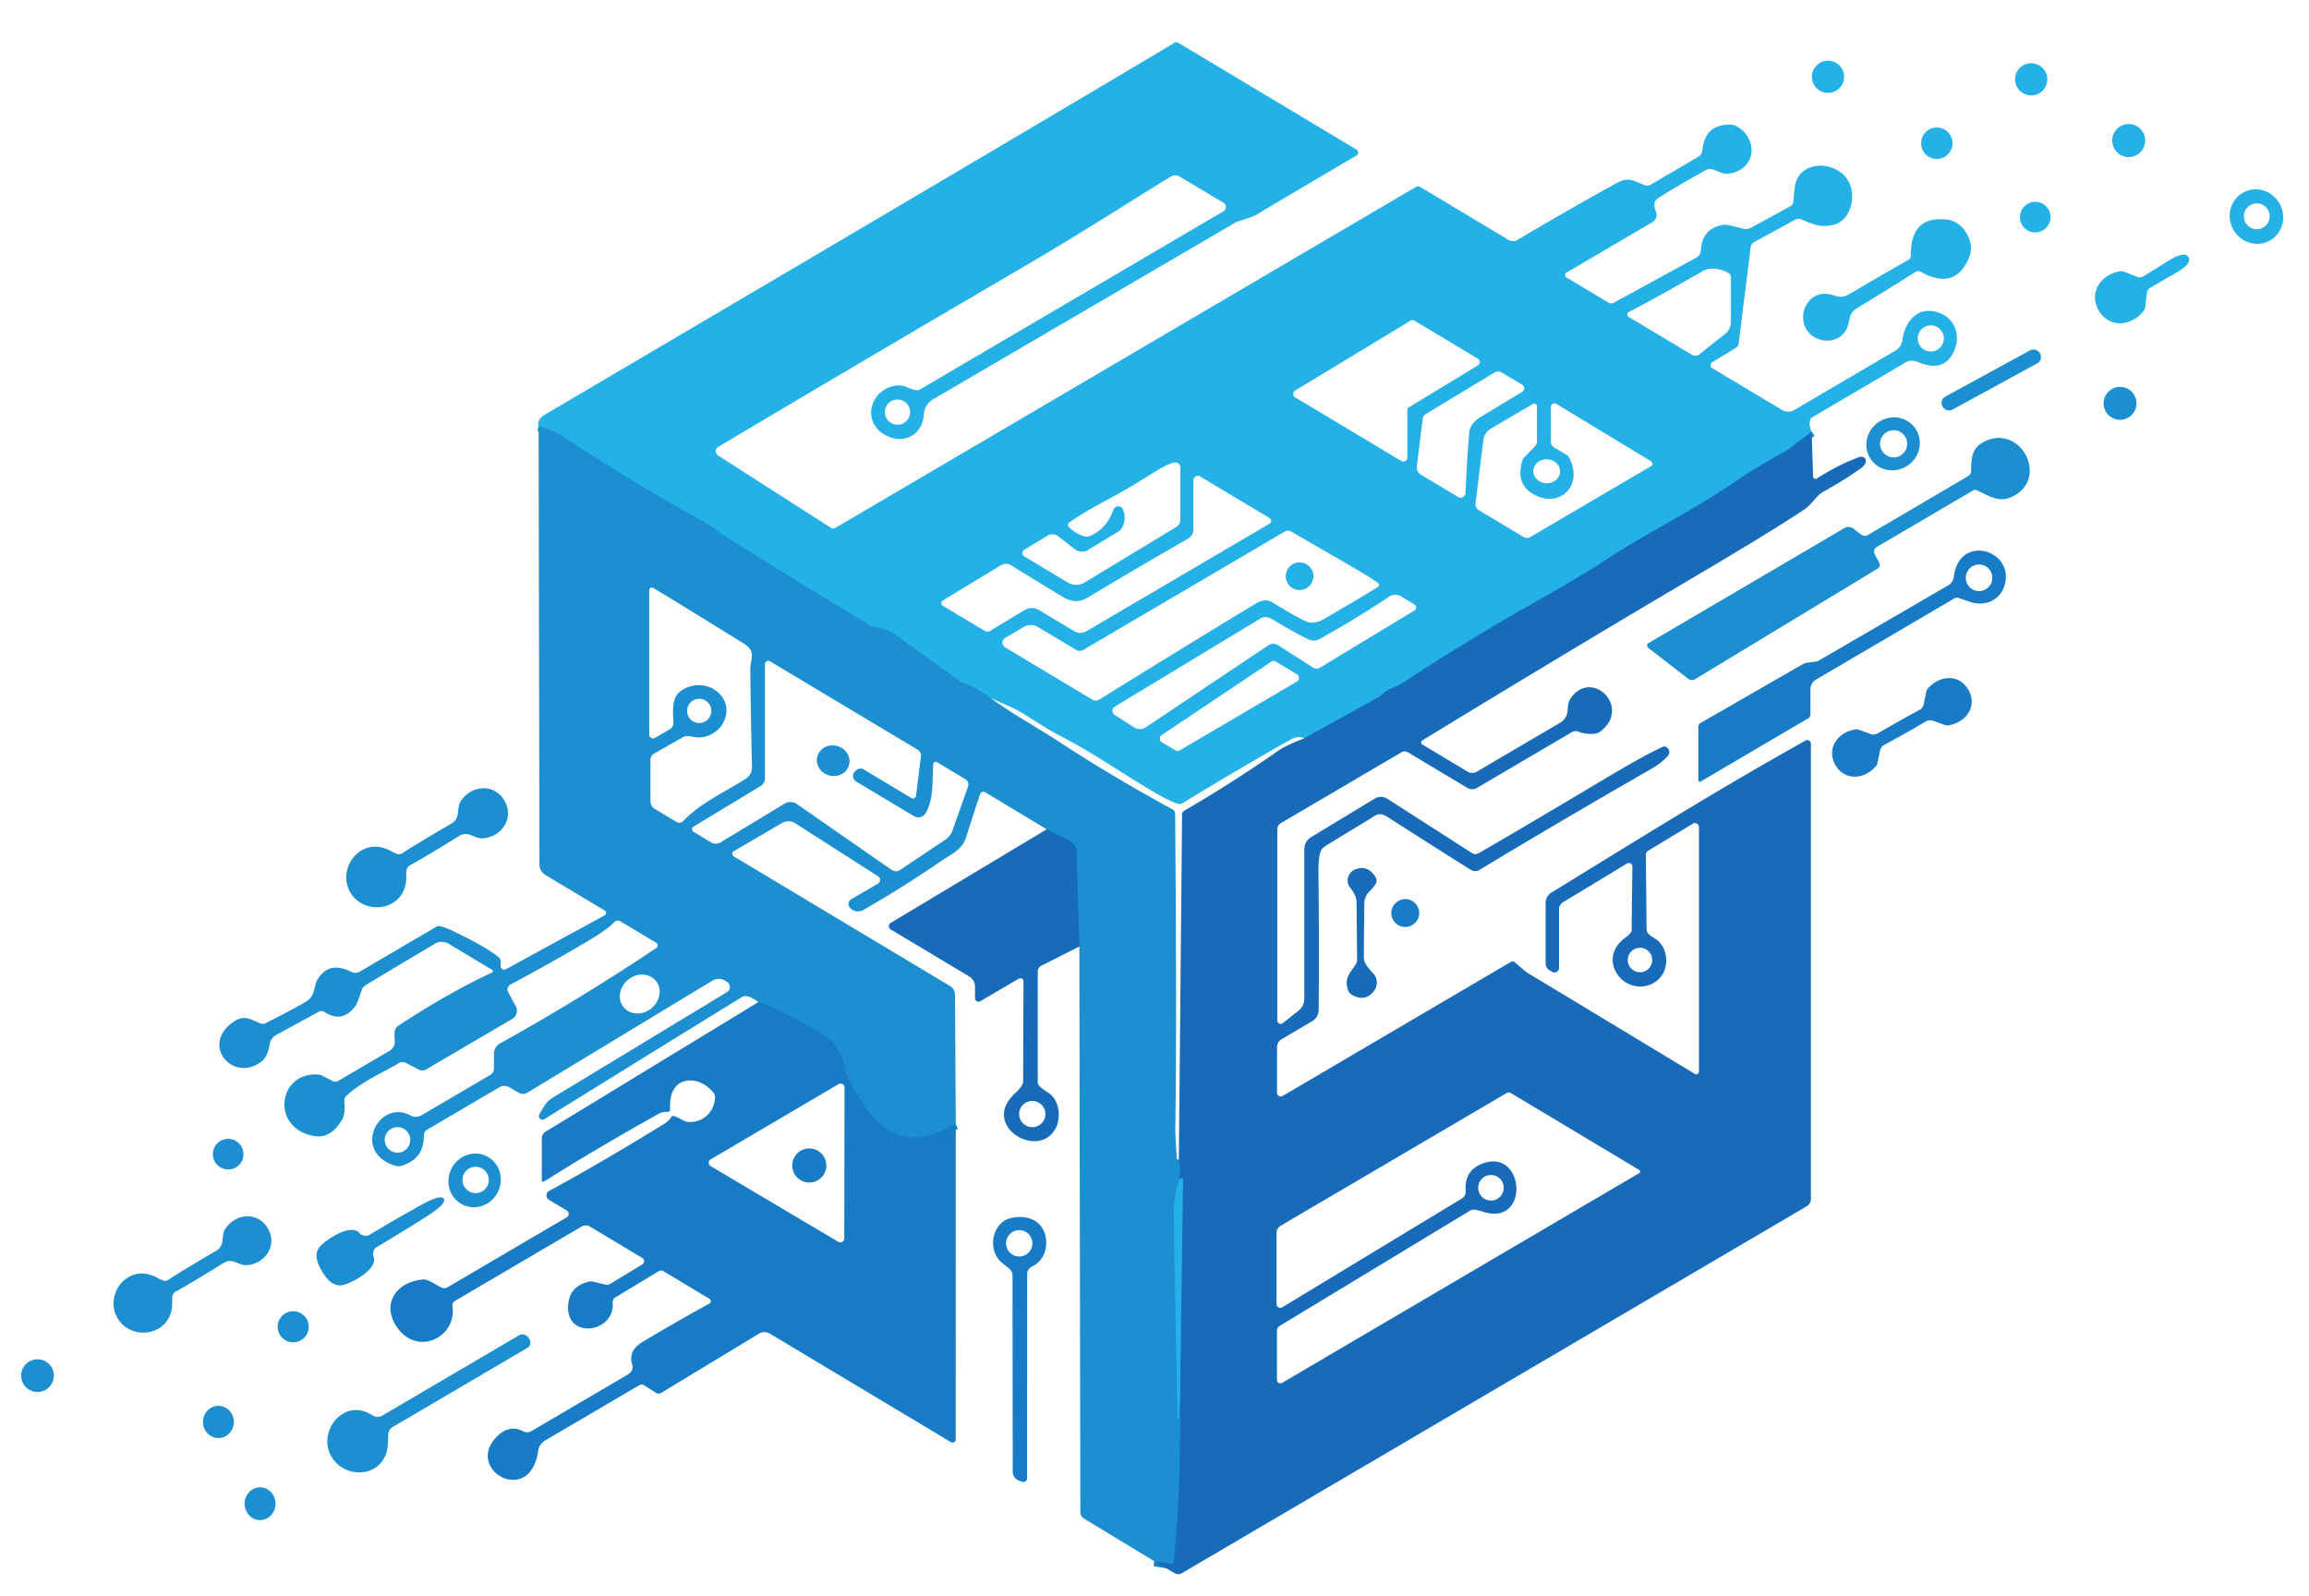 <?xml version="1.0" encoding="UTF-8" standalone="no"?>
<!DOCTYPE svg PUBLIC "-//W3C//DTD SVG 1.1//EN" "http://www.w3.org/Graphics/SVG/1.1/DTD/svg11.dtd">
<svg xmlns="http://www.w3.org/2000/svg" version="1.1" viewBox="0.00 0.00 463.00 320.00">
<g stroke-width="2.00" fill="none" stroke-linecap="butt">
<path stroke="#1e8ed0" vector-effect="non-scaling-stroke" d="
  M 363.27 86.57
  L 358.47 90.22
  A 1.19 0.68 -60.1 0 1 358.35 90.29
  Q 352.01 93.79 347.49 96.88
  C 339.05 102.64 330.62 106.65 322.49 111.96
  Q 316.60 115.81 308.16 120.54
  Q 295.78 127.47 281.48 136.80
  C 279.96 137.80 278.15 138.13 276.98 139.40
  A 1.64 1.32 -77.6 0 1 276.58 139.72
  L 261.54 148.05"
/>
<path stroke="#20a0dc" vector-effect="non-scaling-stroke" d="
  M 198.68 140.01
  Q 196.10 138.06 192.72 136.74
  A 0.90 0.85 73.5 0 1 192.55 136.64
  L 179.30 127.12
  A 7.17 7.15 -21.9 0 0 176.45 125.91
  L 175.75 125.78
  A 2.93 2.89 62.1 0 1 174.48 125.38
  Q 160.78 117.21 148.20 109.30
  Q 144.91 107.23 143.96 106.54
  A 39.28 36.24 37.2 0 0 139.27 103.57
  Q 127.50 97.13 113.03 87.63
  C 111.40 86.55 109.81 86.01 108.00 85.46"
/>
<path stroke="#1e8ed0" vector-effect="non-scaling-stroke" d="
  M 236.60 280.95
  L 237.21 236.48
  A 0.27 0.26 -24.9 0 0 236.74 236.31
  L 236.45 236.67"
/>
<path stroke="#1a7dc5" vector-effect="non-scaling-stroke" d="
  M 236.38 232.43
  Q 236.86 234.44 236.45 236.67"
/>
<path stroke="#20a0dc" vector-effect="non-scaling-stroke" d="
  M 236.45 236.67
  Q 235.36 240.01 235.38 243.00
  Q 235.45 250.24 236.11 284.38
  A 0.14 0.14 0.0 0 0 236.26 284.51
  L 236.27 284.51
  A 0.16 0.13 -87.7 0 0 236.40 284.36
  L 236.60 280.95"
/>
<path stroke="#1a7dc5" vector-effect="non-scaling-stroke" d="
  M 236.60 280.95
  Q 236.89 297.03 235.41 312.97
  A 0.68 0.68 0.0 0 1 234.62 313.57
  L 231.47 313.06"
/>
<path stroke="#1a7dc5" vector-effect="non-scaling-stroke" d="
  M 216.43 189.79
  L 215.87 170.90
  A 2.82 2.81 12.3 0 0 214.30 168.46
  L 209.88 166.29"
/>
<path stroke="#1a85cb" vector-effect="non-scaling-stroke" d="
  M 191.65 225.45
  C 185.91 228.23 181.23 229.84 176.15 225.03
  Q 172.73 221.79 169.79 215.45
  A 3.12 3.05 -62.8 0 1 169.53 214.61
  Q 168.78 209.95 165.46 207.78
  Q 159.24 203.73 152.07 200.94"
/>
</g>
<path fill="#23b1e7" d="
  M 363.27 86.57
  L 358.47 90.22
  A 1.19 0.68 -60.1 0 1 358.35 90.29
  Q 352.01 93.79 347.49 96.88
  C 339.05 102.64 330.62 106.65 322.49 111.96
  Q 316.60 115.81 308.16 120.54
  Q 295.78 127.47 281.48 136.80
  C 279.96 137.80 278.15 138.13 276.98 139.40
  A 1.64 1.32 -77.6 0 1 276.58 139.72
  L 261.54 148.05
  Q 260.26 147.47 258.78 148.30
  Q 246.91 155.02 237.23 161.00
  A 1.37 1.35 37.6 0 1 236.10 161.14
  Q 234.34 160.59 231.00 158.60
  C 223.75 154.28 219.26 150.98 212.17 147.33
  Q 210.34 146.38 205.16 143.07
  Q 203.74 142.16 198.68 140.01
  Q 196.10 138.06 192.72 136.74
  A 0.90 0.85 73.5 0 1 192.55 136.64
  L 179.30 127.12
  A 7.17 7.15 -21.9 0 0 176.45 125.91
  L 175.75 125.78
  A 2.93 2.89 62.1 0 1 174.48 125.38
  Q 160.78 117.21 148.20 109.30
  Q 144.91 107.23 143.96 106.54
  A 39.28 36.24 37.2 0 0 139.27 103.57
  Q 127.50 97.13 113.03 87.63
  C 111.40 86.55 109.81 86.01 108.00 85.46
  Q 107.60 84.12 109.36 83.08
  Q 200.27 29.59 235.52 8.58
  A 0.75 0.73 44.3 0 1 236.27 8.58
  L 271.98 29.98
  A 0.71 0.71 0.0 0 1 271.97 31.20
  Q 252.90 42.43 252.02 43.01
  Q 251.33 43.46 248.19 44.42
  A 2.90 2.75 20.0 0 0 247.73 44.62
  L 187.08 80.08
  A 3.67 3.64 -13.3 0 0 185.27 82.99
  C 184.97 87.58 180.74 89.34 177.08 86.97
  C 172.68 84.13 174.77 77.81 179.88 77.29
  C 181.41 77.13 182.34 78.06 183.77 78.24
  A 1.16 1.10 -55.4 0 0 184.49 78.09
  L 245.32 42.37
  A 0.99 0.99 0.0 0 0 245.33 40.66
  L 236.63 35.45
  A 1.89 1.88 44.6 0 0 234.66 35.46
  C 225.64 41.04 215.91 47.26 206.25 52.91
  Q 168.86 74.80 144.02 89.61
  A 1.01 1.01 0.0 0 0 143.99 91.33
  L 166.61 105.83
  A 0.86 0.85 -43.3 0 0 167.51 105.85
  L 283.90 37.50
  A 0.87 0.87 0.0 0 1 284.80 37.50
  L 302.46 48.08
  A 1.81 1.78 44.9 0 0 304.31 48.09
  Q 312.96 42.94 323.18 37.25
  C 326.39 35.45 326.53 35.82 329.76 37.11
  A 1.48 1.46 40.0 0 0 331.04 37.01
  L 340.55 31.43
  A 1.63 1.62 -12.5 0 0 341.34 30.19
  Q 341.88 24.78 347.16 25.02
  A 2.55 2.46 -27.6 0 1 348.29 25.35
  C 352.78 27.95 352.06 34.20 346.51 34.84
  C 345.26 34.99 344.27 34.09 343.05 33.90
  A 1.44 1.44 0.0 0 0 342.11 34.07
  Q 335.20 37.93 332.33 39.85
  Q 331.28 40.54 332.06 42.49
  A 1.67 1.66 64.0 0 1 331.36 44.54
  L 314.10 54.67
  A 0.56 0.56 0.0 0 0 314.10 55.63
  L 322.53 60.68
  A 1.08 1.07 -43.5 0 0 323.59 60.70
  L 340.09 51.69
  A 1.88 1.88 0.0 0 0 341.06 50.15
  Q 341.32 45.77 345.58 45.08
  Q 346.32 44.96 349.34 45.82
  A 2.46 2.43 38.5 0 0 351.19 45.62
  L 359.05 41.33
  A 1.04 1.03 -11.4 0 0 359.58 40.54
  Q 359.73 39.12 359.85 37.77
  C 360.39 31.99 368.19 31.97 370.65 36.33
  C 372.24 39.13 371.25 44.08 367.81 45.03
  C 365.17 45.76 363.56 44.99 361.27 44.01
  A 1.53 1.51 -47.1 0 0 359.93 44.07
  L 351.78 48.52
  A 1.46 1.45 -11.0 0 0 351.03 49.62
  L 348.65 68.81
  A 1.39 1.36 -12.7 0 1 348.00 69.81
  L 343.33 72.64
  A 0.69 0.69 0.0 0 0 343.33 73.82
  L 357.30 82.18
  A 2.47 2.46 -44.7 0 0 359.83 82.19
  L 380.11 70.28
  A 2.83 2.80 78.5 0 0 381.48 68.19
  C 381.84 65.11 383.86 62.01 387.24 62.36
  C 392.10 62.87 393.81 67.81 391.15 71.57
  Q 389.05 74.54 384.46 72.54
  A 2.62 2.60 -48.1 0 0 382.10 72.68
  L 363.43 83.65
  A 1.03 1.01 80.7 0 0 362.95 84.33
  Q 362.73 85.47 363.27 86.57
  Z
  M 326.59 63.55
  L 339.26 71.14
  A 1.33 1.31 -48.6 0 0 340.76 71.04
  L 345.87 67.00
  A 3.20 3.19 -19.1 0 0 347.09 64.49
  L 347.09 55.57
  A 0.95 0.94 14.4 0 0 346.59 54.74
  Q 343.55 53.13 341.23 54.47
  Q 331.63 59.99 326.62 62.55
  A 0.57 0.57 0.0 0 0 326.59 63.55
  Z
  M 283.65 64.31
  A 0.80 0.80 0.0 0 0 282.83 64.31
  L 259.70 78.31
  A 0.80 0.80 0.0 0 0 259.70 79.68
  L 280.99 92.44
  A 0.80 0.80 0.0 0 0 282.20 91.76
  L 282.20 82.30
  A 0.80 0.80 0.0 0 1 282.59 81.62
  L 296.34 73.28
  A 0.80 0.80 0.0 0 0 296.34 71.91
  L 283.65 64.31
  Z
  M 389.78 67.86
  A 2.62 2.62 0.0 0 0 387.16 65.24
  A 2.62 2.62 0.0 0 0 384.54 67.86
  A 2.62 2.62 0.0 0 0 387.16 70.48
  A 2.62 2.62 0.0 0 0 389.78 67.86
  Z
  M 305.25 77.16
  L 301.13 74.69
  A 1.43 1.41 -44.9 0 0 299.66 74.70
  L 285.88 83.04
  A 1.29 1.27 -12.2 0 0 285.28 83.96
  L 284.10 93.51
  A 1.70 1.69 19.1 0 0 284.92 95.18
  L 292.41 99.67
  A 0.96 0.96 0.0 0 0 293.86 98.89
  Q 294.23 90.62 294.64 86.65
  Q 294.82 84.85 297.01 83.54
  Q 300.93 81.18 305.26 78.55
  A 0.81 0.81 0.0 0 0 305.25 77.16
  Z
  M 182.49 82.63
  A 2.53 2.53 0.0 0 0 179.96 80.10
  A 2.53 2.53 0.0 0 0 177.43 82.63
  A 2.53 2.53 0.0 0 0 179.96 85.16
  A 2.53 2.53 0.0 0 0 182.49 82.63
  Z
  M 331.31 92.86
  L 331.14 92.56
  A 0.30 0.20 7.3 0 0 331.06 92.49
  L 312.08 80.98
  A 0.73 0.72 15.7 0 0 310.98 81.59
  L 310.98 88.55
  A 1.38 1.35 15.6 0 0 311.65 89.72
  L 314.13 91.21
  A 1.31 1.29 -89.4 0 1 314.60 91.70
  C 317.62 97.21 312.83 102.19 307.41 99.05
  Q 303.90 97.03 305.25 92.38
  A 1.60 1.58 -15.2 0 1 305.63 91.73
  L 307.80 89.49
  A 1.38 1.35 -23.3 0 0 308.19 88.54
  L 308.19 81.46
  A 0.55 0.54 -15.4 0 0 307.37 81.00
  L 298.92 85.96
  A 3.03 3.02 -11.9 0 0 297.45 88.20
  L 295.87 100.95
  A 1.37 1.37 0.0 0 0 296.52 102.29
  L 305.52 107.68
  A 1.31 1.30 -44.4 0 0 306.85 107.69
  L 331.17 93.41
  A 0.41 0.40 -31.1 0 0 331.31 92.86
  Z
  M 307.462 94.392
  A 2.68 2.40 -177.7 0 0 310.044 96.898
  A 2.68 2.40 -177.7 0 0 312.818 94.608
  A 2.68 2.40 -177.7 0 0 310.236 92.102
  A 2.68 2.40 -177.7 0 0 307.462 94.392
  Z
  M 225.20 102.21
  Q 226.02 104.35 224.73 106.22
  A 0.77 0.71 -86.2 0 1 224.51 106.43
  L 218.16 110.28
  A 2.33 2.32 48.2 0 1 215.54 110.13
  L 212.18 107.52
  A 1.86 1.86 0.0 0 0 210.08 107.40
  L 205.38 110.24
  A 0.77 0.77 0.0 0 0 205.38 111.56
  L 214.15 116.82
  A 3.25 3.24 44.8 0 0 217.48 116.81
  L 235.88 105.66
  A 1.65 1.62 -15.7 0 0 236.68 104.26
  L 236.68 93.72
  A 1.02 1.01 -5.8 0 0 235.46 92.73
  C 233.72 93.10 230.91 95.03 227.57 97.09
  C 223.47 99.61 218.80 101.70 214.40 104.76
  A 0.59 0.59 0.0 0 0 214.32 105.66
  Q 215.75 107.08 217.46 107.55
  A 1.69 1.64 40.1 0 0 218.58 107.47
  Q 221.97 105.98 223.24 102.24
  A 1.04 1.04 0.0 0 1 225.20 102.21
  Z
  M 189.06 121.47
  L 197.44 126.49
  A 1.08 1.08 0.0 0 0 198.56 126.49
  L 205.42 122.34
  A 2.84 2.83 44.7 0 1 208.35 122.33
  L 215.43 126.57
  A 2.35 2.34 45.1 0 0 217.83 126.58
  L 254.57 105.01
  A 0.66 0.66 0.0 0 0 254.58 103.88
  L 240.65 95.54
  A 0.89 0.89 0.0 0 0 239.30 96.30
  L 239.30 106.13
  A 2.19 2.18 -14.9 0 1 238.19 108.03
  Q 228.11 113.82 217.91 119.94
  Q 215.73 121.24 213.11 119.69
  Q 209.25 117.38 202.76 113.36
  A 1.99 1.98 45.1 0 0 200.70 113.35
  L 189.06 120.40
  A 0.63 0.62 -45.2 0 0 189.06 121.47
  Z
  M 276.50 117.11
  C 276.33 116.51 266.50 111.01 258.91 106.59
  A 1.28 1.26 44.6 0 0 257.62 106.59
  L 217.20 130.33
  A 1.38 1.36 -44.1 0 1 215.80 130.32
  L 208.12 125.72
  A 2.79 2.78 -44.7 0 0 205.29 125.71
  L 201.57 127.89
  A 1.12 1.12 0.0 0 0 201.57 129.82
  L 219.03 140.28
  A 1.37 1.36 44.5 0 0 220.44 140.27
  Q 237.46 129.71 251.78 121.04
  Q 253.69 119.88 255.21 120.82
  Q 260.55 124.12 262.12 124.67
  Q 263.63 125.20 265.56 124.08
  Q 269.90 121.57 276.25 117.75
  Q 276.62 117.52 276.50 117.11
  Z
  M 283.61 122.42
  A 0.73 0.72 44.8 0 0 283.60 121.18
  L 280.91 119.57
  A 2.19 2.18 43.3 0 0 278.56 119.63
  Q 272.51 123.68 265.80 127.46
  C 264.50 128.19 263.66 128.89 262.15 128.11
  Q 258.55 126.28 254.95 124.07
  A 2.19 2.19 0.0 0 0 252.67 124.06
  L 223.55 141.69
  A 0.98 0.98 0.0 0 0 223.53 143.36
  L 227.42 145.86
  A 2.14 2.14 0.0 0 0 229.76 145.83
  L 254.33 129.40
  A 1.79 1.79 0.0 0 1 256.30 129.38
  L 263.33 133.89
  A 1.24 1.23 45.8 0 0 264.64 133.91
  L 283.61 122.42
  Z
  M 255.84 132.66
  A 0.87 0.87 0.0 0 0 254.91 132.69
  L 232.96 147.38
  A 0.87 0.87 0.0 0 0 233.00 148.85
  L 235.69 150.46
  A 0.87 0.87 0.0 0 0 236.57 150.46
  L 260.04 136.68
  A 0.87 0.87 0.0 0 0 260.04 135.19
  L 255.84 132.66
  Z"
/>
<circle fill="#23b1e7" cx="366.55" cy="15.40" r="3.23"/>
<circle fill="#23b1e7" cx="407.29" cy="15.91" r="3.23"/>
<circle fill="#23b1e7" cx="426.85" cy="28.18" r="3.31"/>
<circle fill="#23b1e7" cx="388.37" cy="28.72" r="3.15"/>
<path fill="#23b1e7" d="
  M 449.853 38.587
  A 5.50 5.32 -118.3 0 1 457.144 40.908
  A 5.50 5.32 -118.3 0 1 455.067 48.273
  A 5.50 5.32 -118.3 0 1 447.776 45.952
  A 5.50 5.32 -118.3 0 1 449.853 38.587
  Z
  M 455.12 43.37
  A 2.59 2.59 0.0 0 0 452.53 40.78
  A 2.59 2.59 0.0 0 0 449.94 43.37
  A 2.59 2.59 0.0 0 0 452.53 45.96
  A 2.59 2.59 0.0 0 0 455.12 43.37
  Z"
/>
<circle fill="#23b1e7" cx="408.10" cy="43.54" r="3.07"/>
<path fill="#23b1e7" d="
  M 394.32 46.77
  Q 395.83 49.31 394.81 51.73
  Q 392.02 58.34 385.15 54.50
  A 1.07 1.06 43.3 0 0 384.09 54.53
  Q 378.27 58.21 372.94 61.44
  C 371.02 62.60 371.10 62.94 370.66 64.85
  C 369.67 69.26 364.13 69.22 362.21 66.01
  C 360.28 62.79 362.86 57.90 367.21 59.09
  C 369.11 59.61 369.37 59.84 371.30 58.70
  Q 376.66 55.52 382.65 52.13
  A 1.07 1.06 74.9 0 0 383.18 51.21
  Q 383.04 43.34 390.18 44.00
  Q 392.80 44.24 394.32 46.77
  Z"
/>
<path fill="#23b1e7" d="
  M 438.82 51.56
  Q 439.60 52.86 436.26 54.76
  Q 432.56 56.87 431.11 57.75
  A 1.33 1.32 -12.8 0 0 430.49 58.73
  L 430.19 61.40
  A 1.94 1.92 67.6 0 1 429.78 62.40
  C 427.41 65.42 423.00 65.88 420.87 62.31
  C 418.74 58.75 421.22 55.08 425.00 54.42
  A 1.94 1.92 50.5 0 1 426.08 54.53
  L 428.57 55.53
  A 1.33 1.32 -49.0 0 0 429.73 55.44
  Q 431.19 54.58 434.79 52.31
  Q 438.04 50.27 438.82 51.56
  Z"
/>
<rect fill="#1c8fd0" x="-11.13" y="-1.49" transform="translate(399.29,76.19) rotate(-28.6)" width="22.26" height="2.98" rx="1.42"/>
<circle fill="#1c8fd0" cx="425.11" cy="80.88" r="3.30"/>
<path fill="#1c8fd0" d="
  M 383.942 85.74
  A 5.43 5.24 -36.9 0 1 382.746 93.19
  A 5.43 5.24 -36.9 0 1 375.258 92.26
  A 5.43 5.24 -36.9 0 1 376.454 84.81
  A 5.43 5.24 -36.9 0 1 383.942 85.74
  Z
  M 382.43 88.99
  A 2.72 2.72 0.0 0 0 379.71 86.27
  A 2.72 2.72 0.0 0 0 376.99 88.99
  A 2.72 2.72 0.0 0 0 379.71 91.71
  A 2.72 2.72 0.0 0 0 382.43 88.99
  Z"
/>
<path fill="#1c8fd0" d="
  M 198.68 140.01
  Q 201.85 142.26 205.16 144.27
  Q 210.22 147.34 211.77 148.35
  Q 222.98 155.72 235.08 162.27
  A 1.07 1.06 -76.0 0 1 235.64 163.21
  Q 235.99 206.86 235.67 226.24
  Q 235.65 227.82 236.13 234.38
  L 236.13 234.39
  Q 236.04 233.26 236.38 232.43
  Q 236.86 234.44 236.45 236.67
  Q 235.36 240.01 235.38 243.00
  Q 235.45 250.24 236.11 284.38
  A 0.14 0.14 0.0 0 0 236.26 284.51
  L 236.27 284.51
  A 0.16 0.13 -87.7 0 0 236.40 284.36
  L 236.60 280.95
  Q 236.89 297.03 235.41 312.97
  A 0.68 0.68 0.0 0 1 234.62 313.57
  L 231.47 313.06
  L 217.35 304.49
  A 1.51 1.50 15.8 0 1 216.63 303.21
  L 216.43 189.79
  L 215.87 170.90
  A 2.82 2.81 12.3 0 0 214.30 168.46
  L 209.88 166.29
  L 197.55 158.86
  A 0.69 0.69 0.0 0 0 196.54 159.22
  Q 195.35 162.70 193.71 167.95
  C 192.96 170.35 190.75 171.27 188.82 172.59
  Q 181.03 177.94 173.11 182.47
  A 2.10 2.09 -40.3 0 1 170.73 182.28
  L 170.53 182.11
  A 1.09 1.09 0.0 0 1 170.67 180.33
  L 176.06 177.17
  A 0.85 0.85 0.0 0 0 176.09 175.73
  L 159.48 165.09
  A 2.58 2.58 0.0 0 0 156.77 165.04
  L 147.12 170.70
  A 0.59 0.59 0.0 0 0 147.12 171.71
  L 190.48 197.70
  A 2.09 2.08 15.2 0 1 191.50 199.47
  L 191.65 225.45
  C 185.91 228.23 181.23 229.84 176.15 225.03
  Q 172.73 221.79 169.79 215.45
  A 3.12 3.05 -62.8 0 1 169.53 214.61
  Q 168.78 209.95 165.46 207.78
  Q 159.24 203.73 152.07 200.94
  Q 149.85 199.27 148.81 199.90
  Q 129.16 212.00 109.17 224.41
  A 0.73 0.73 0.0 0 1 108.16 223.41
  L 109.10 221.84
  A 5.08 5.01 -89.8 0 1 110.83 220.10
  L 145.79 198.93
  A 1.19 1.18 -44.3 0 0 145.82 196.92
  L 145.41 196.65
  A 2.41 2.39 45.5 0 0 142.88 196.62
  L 105.75 219.10
  A 1.72 1.72 0.0 0 1 103.97 219.10
  L 102.21 218.05
  A 2.09 2.08 45.1 0 0 100.09 218.04
  L 85.65 226.52
  A 1.36 1.36 0.0 0 0 84.98 227.71
  Q 85.06 232.39 80.46 233.77
  A 1.99 1.99 0.0 0 1 79.32 233.77
  C 70.25 231.04 76.08 220.22 82.27 223.66
  A 2.27 2.26 -45.6 0 0 84.52 223.63
  L 98.32 215.53
  A 1.47 1.46 75.2 0 0 99.05 214.26
  L 99.05 211.28
  A 2.34 2.33 -14.8 0 1 100.24 209.25
  Q 116.60 200.13 131.60 190.09
  A 0.63 0.62 -46.4 0 0 131.58 189.04
  L 124.43 184.76
  A 1.04 1.03 36.9 0 0 123.14 184.94
  Q 121.80 186.38 117.61 188.86
  Q 111.11 192.72 102.34 197.44
  A 1.11 1.11 0.0 0 0 101.89 198.95
  L 103.43 201.77
  A 1.89 1.89 0.0 0 1 102.73 204.30
  L 85.49 214.42
  A 1.59 1.55 -46.3 0 1 83.98 214.47
  L 81.36 213.12
  A 1.44 1.42 41.4 0 0 79.92 213.20
  C 78.02 214.44 72.24 216.95 69.38 219.82
  A 1.17 1.16 -24.9 0 0 69.04 220.73
  Q 69.22 223.36 68.75 224.21
  Q 66.50 228.34 63.11 227.81
  C 54.13 226.39 55.66 214.70 64.01 215.49
  A 1.55 1.45 59.6 0 1 64.51 215.64
  L 66.73 216.78
  A 1.14 1.12 -46.5 0 0 67.82 216.74
  L 78.11 210.70
  A 2.15 2.15 0.0 0 0 79.16 208.66
  Q 79.03 207.13 79.19 206.58
  A 1.61 1.61 0.0 0 1 79.85 205.70
  Q 89.88 199.09 98.67 195.01
  A 0.30 0.30 0.0 0 0 98.69 194.48
  L 89.96 189.24
  A 2.70 2.69 44.8 0 0 87.19 189.24
  L 73.83 197.22
  A 6.78 6.68 -81.4 0 0 72.75 198.03
  C 72.52 198.23 71.90 200.87 71.21 201.79
  Q 68.62 205.25 65.05 202.91
  A 1.11 1.09 46.4 0 0 63.92 202.87
  L 55.38 207.53
  A 2.58 2.57 -10.4 0 0 54.06 209.43
  Q 53.72 211.87 52.38 212.89
  C 46.78 217.13 40.25 209.69 46.61 205.03
  C 48.87 203.37 50.10 204.34 52.23 205.22
  A 1.20 1.20 0.0 0 0 53.23 205.18
  Q 60.87 201.30 61.91 200.46
  C 63.12 199.48 62.98 197.60 63.64 196.47
  Q 65.90 192.59 70.43 194.87
  A 1.82 1.82 0.0 0 0 72.18 194.81
  L 87.56 185.79
  A 0.74 0.72 -53.9 0 1 88.09 185.70
  Q 89.24 185.92 90.81 186.67
  Q 97.45 189.85 100.00 191.94
  A 1.01 1.00 -71.1 0 1 100.38 192.73
  L 100.38 193.69
  A 0.74 0.73 75.8 0 0 101.46 194.34
  L 121.23 183.55
  A 0.56 0.56 0.0 0 0 121.25 182.57
  L 109.34 175.43
  A 2.41 2.40 15.5 0 1 108.17 173.37
  L 108.00 85.46
  C 109.81 86.01 111.40 86.55 113.03 87.63
  Q 127.50 97.13 139.27 103.57
  A 39.28 36.24 37.2 0 1 143.96 106.54
  Q 144.91 107.23 148.20 109.30
  Q 160.78 117.21 174.48 125.38
  A 2.93 2.89 62.1 0 0 175.75 125.78
  L 176.45 125.91
  A 7.17 7.15 -21.9 0 1 179.30 127.12
  L 192.55 136.64
  A 0.90 0.85 73.5 0 0 192.72 136.74
  Q 196.10 138.06 198.68 140.01
  Z
  M 130.18 118.34
  L 130.18 147.29
  A 0.78 0.78 0.0 0 0 131.35 147.96
  L 134.32 146.22
  A 1.46 1.44 -15.9 0 0 135.03 144.96
  C 134.97 142.63 134.56 139.84 136.62 138.48
  C 141.83 135.04 148.26 140.40 144.60 145.57
  C 143.56 147.04 141.33 148.22 139.26 147.79
  Q 138.20 147.57 137.58 147.61
  A 1.32 1.23 -60.1 0 0 137.03 147.78
  L 131.18 151.09
  A 1.49 1.48 -15.0 0 0 130.43 152.38
  L 130.43 160.63
  A 1.85 1.85 0.0 0 0 131.33 162.22
  L 135.68 164.83
  A 1.07 1.05 -52.8 0 0 137.00 164.64
  C 140.40 161.01 145.45 158.79 149.54 156.15
  A 2.73 2.72 -17.2 0 0 150.79 153.79
  Q 150.59 145.86 150.45 134.35
  C 150.42 132.05 151.79 130.68 149.07 129.00
  Q 136.40 121.14 130.98 117.89
  A 0.53 0.53 0.0 0 0 130.18 118.34
  Z
  M 187.14 153.20
  C 186.90 156.68 187.24 160.42 185.58 163.09
  A 1.69 1.69 0.0 0 1 183.27 163.65
  L 171.68 156.71
  A 1.31 1.30 -49.2 0 1 171.53 154.58
  L 171.79 154.37
  A 1.22 1.21 -48.9 0 1 173.17 154.27
  L 182.78 160.03
  A 0.60 0.60 0.0 0 0 183.68 159.59
  L 184.67 151.65
  A 1.35 1.32 -71.3 0 0 184.04 150.35
  L 154.40 132.60
  A 0.67 0.66 15.7 0 0 153.39 133.16
  L 153.39 156.08
  A 1.78 1.78 0.0 0 1 152.54 157.60
  L 139.08 165.75
  A 0.61 0.61 0.0 0 0 139.08 166.80
  L 142.62 168.92
  A 1.81 1.80 44.6 0 0 144.49 168.91
  L 157.31 161.15
  A 2.29 2.28 46.8 0 1 159.80 161.23
  L 178.81 174.44
  A 1.47 1.47 0.0 0 0 180.46 174.46
  L 189.54 168.38
  A 3.77 3.70 -7.6 0 0 191.00 166.50
  L 194.12 157.71
  A 1.24 1.23 25.3 0 0 193.59 156.25
  L 187.87 152.82
  A 0.48 0.48 0.0 0 0 187.14 153.20
  Z
  M 142.64 142.55
  A 2.43 2.43 0.0 0 0 140.21 140.12
  A 2.43 2.43 0.0 0 0 137.78 142.55
  A 2.43 2.43 0.0 0 0 140.21 144.98
  A 2.43 2.43 0.0 0 0 142.64 142.55
  Z
  M 131.505 196.661
  A 4.18 3.70 -39.5 0 0 125.927 196.465
  A 4.18 3.70 -39.5 0 0 125.055 201.979
  A 4.18 3.70 -39.5 0 0 130.633 202.175
  A 4.18 3.70 -39.5 0 0 131.505 196.661
  Z
  M 82.27 228.57
  A 2.56 2.56 0.0 0 0 79.71 226.01
  A 2.56 2.56 0.0 0 0 77.15 228.57
  A 2.56 2.56 0.0 0 0 79.71 231.13
  A 2.56 2.56 0.0 0 0 82.27 228.57
  Z"
/>
<path fill="#186bb9" d="
  M 363.27 86.57
  L 363.56 95.54
  A 0.50 0.49 -17.0 0 0 364.32 95.94
  Q 368.53 93.24 372.77 91.66
  A 1.03 0.86 -11.7 0 1 374.14 92.40
  Q 374.12 93.19 373.14 93.90
  Q 370.00 96.16 365.82 98.48
  A 6.34 6.19 -83.7 0 0 364.09 99.90
  Q 362.73 101.52 362.01 102.01
  Q 356.16 106.00 338.30 116.54
  Q 314.52 130.57 285.22 148.45
  A 0.49 0.49 0.0 0 0 285.22 149.29
  L 294.29 154.73
  A 1.82 1.82 0.0 0 0 296.13 154.73
  L 312.87 144.90
  A 2.93 2.90 -11.5 0 0 314.29 142.78
  C 314.44 141.66 314.39 140.75 315.06 139.85
  C 319.34 134.08 327.19 141.89 320.89 146.68
  A 2.36 2.33 -65.2 0 1 319.66 147.14
  Q 317.94 147.28 316.51 146.71
  A 1.53 1.50 40.2 0 0 315.19 146.81
  L 296.14 158.00
  A 1.86 1.85 45.2 0 1 294.24 157.99
  L 282.35 150.87
  A 1.32 1.31 -44.4 0 0 281.00 150.86
  L 256.87 165.03
  A 1.52 1.52 0.0 0 0 256.12 166.34
  L 256.12 204.63
  A 0.68 0.68 0.0 0 0 257.22 205.16
  L 260.37 202.67
  A 3.07 3.04 -19.2 0 0 261.54 200.27
  L 261.54 170.29
  A 2.85 2.85 0.0 0 1 262.92 167.85
  L 275.65 160.14
  A 2.39 2.39 0.0 0 1 278.19 160.17
  L 295.17 171.06
  A 1.25 1.25 0.0 0 0 296.47 171.09
  Q 303.10 167.31 321.55 156.31
  Q 330.04 151.25 333.32 149.81
  Q 333.66 149.66 333.68 149.66
  A 1.16 1.16 0.0 0 1 334.43 151.59
  Q 333.16 153.00 331.14 154.16
  Q 312.92 164.61 296.65 174.44
  A 1.62 1.62 0.0 0 1 294.94 174.42
  Q 288.74 170.55 278.18 163.79
  C 276.46 162.69 275.79 163.55 274.41 164.38
  Q 266.30 169.28 265.51 169.84
  A 2.02 1.97 -5.6 0 0 264.87 170.60
  Q 264.34 171.69 264.38 175.26
  Q 264.54 190.34 264.42 202.50
  A 2.68 2.66 -15.1 0 1 263.10 204.78
  L 257.01 208.36
  A 1.90 1.88 -15.3 0 0 256.07 209.99
  L 256.07 219.13
  A 0.74 0.73 -15.3 0 0 257.18 219.76
  L 302.91 192.91
  A 0.77 0.76 -39.6 0 1 303.79 192.99
  Q 306.04 194.94 306.37 195.13
  Q 308.35 196.29 339.85 215.34
  A 0.54 0.54 0.0 0 0 340.67 214.87
  L 340.67 165.84
  A 0.80 0.80 0.0 0 0 339.46 165.16
  L 330.51 170.58
  A 0.99 0.99 0.0 0 0 330.03 171.43
  L 330.17 186.30
  A 1.44 1.40 -68.3 0 0 330.57 187.27
  Q 330.97 187.68 331.82 188.18
  C 334.27 189.64 334.64 193.07 333.49 195.16
  C 331.72 198.39 327.16 198.69 324.77 195.95
  C 322.50 193.33 323.09 190.04 325.92 188.01
  Q 326.89 187.31 327.12 186.76
  A 0.78 0.64 -39.6 0 0 327.17 186.50
  L 327.32 173.75
  A 0.71 0.70 -15.2 0 0 326.25 173.14
  L 313.41 180.92
  A 1.64 1.61 74.8 0 0 312.62 182.32
  L 312.62 194.08
  A 0.92 0.91 15.5 0 1 311.23 194.86
  L 310.69 194.54
  A 1.58 1.58 0.0 0 1 309.93 193.19
  L 309.93 181.06
  A 2.46 2.44 -16.0 0 1 311.09 178.98
  C 334.12 164.81 345.19 157.95 362.05 148.49
  A 0.72 0.72 0.0 0 1 363.12 149.12
  L 363.12 240.43
  A 1.68 1.67 -15.5 0 1 362.30 241.87
  L 236.99 315.45
  A 1.44 1.42 -44.7 0 1 235.52 315.45
  L 231.47 313.06
  L 234.62 313.57
  A 0.68 0.68 0.0 0 0 235.41 312.97
  Q 236.89 297.03 236.60 280.95
  L 237.21 236.48
  A 0.27 0.26 -24.9 0 0 236.74 236.31
  L 236.45 236.67
  Q 236.86 234.44 236.38 232.43
  L 237.03 163.32
  A 0.91 0.91 0.0 0 1 237.47 162.56
  Q 247.37 156.79 256.30 150.54
  Q 257.89 149.43 261.54 148.05
  L 276.58 139.72
  A 1.64 1.32 -77.6 0 0 276.98 139.40
  C 278.15 138.13 279.96 137.80 281.48 136.80
  Q 295.78 127.47 308.16 120.54
  Q 316.60 115.81 322.49 111.96
  C 330.62 106.65 339.05 102.64 347.49 96.88
  Q 352.01 93.79 358.35 90.29
  A 1.19 0.68 -60.1 0 0 358.47 90.22
  L 363.27 86.57
  Z
  M 331.30 192.50
  A 2.45 2.45 0.0 0 0 328.85 190.05
  A 2.45 2.45 0.0 0 0 326.40 192.50
  A 2.45 2.45 0.0 0 0 328.85 194.95
  A 2.45 2.45 0.0 0 0 331.30 192.50
  Z
  M 328.70 234.60
  L 302.96 219.18
  A 0.81 0.80 45.3 0 0 302.12 219.17
  L 256.82 245.77
  A 1.73 1.71 -15.3 0 0 255.97 247.25
  L 255.97 261.50
  A 0.75 0.74 74.4 0 0 257.10 262.14
  L 293.12 240.33
  A 1.61 1.60 72.4 0 0 293.90 238.82
  Q 293.56 234.58 297.50 233.23
  C 305.79 230.37 306.82 246.12 297.22 242.94
  Q 296.15 242.58 295.52 242.55
  A 1.26 1.23 -58.5 0 0 294.81 242.73
  L 256.61 265.86
  A 1.17 1.16 74.5 0 0 256.05 266.86
  L 256.05 276.69
  A 0.69 0.68 74.9 0 0 257.08 277.29
  L 328.70 235.23
  A 0.37 0.36 45.3 0 0 328.70 234.60
  Z
  M 301.53 238.17
  A 2.56 2.56 0.0 0 0 298.97 235.61
  A 2.56 2.56 0.0 0 0 296.41 238.17
  A 2.56 2.56 0.0 0 0 298.97 240.73
  A 2.56 2.56 0.0 0 0 301.53 238.17
  Z"
/>
<path fill="#1c8fd0" d="
  M 330.50 129.90
  A 0.58 0.57 48.6 0 1 330.56 128.95
  L 369.82 105.90
  A 1.65 1.64 -41.1 0 1 371.67 106.02
  L 373.15 107.17
  A 1.28 1.27 48.3 0 0 374.58 107.26
  L 394.70 95.44
  A 1.08 1.07 -14.3 0 0 395.23 94.55
  C 395.28 92.02 395.31 89.87 397.80 88.59
  C 404.97 84.91 410.67 95.33 404.13 99.25
  C 401.10 101.07 399.25 99.62 396.44 98.33
  A 0.90 0.89 41.8 0 0 395.59 98.37
  L 376.32 109.68
  A 1.10 1.09 60.3 0 0 375.92 111.15
  L 376.85 112.87
  A 0.84 0.83 -30.2 0 1 376.55 113.99
  L 339.91 136.18
  A 1.26 1.26 0.0 0 1 338.49 136.09
  L 330.50 129.90
  Z"
/>
<path fill="#187bc5" d="
  M 341.03 156.70
  A 0.32 0.32 0.0 0 1 340.55 156.42
  L 340.55 145.76
  A 0.93 0.90 75.6 0 1 341.01 144.96
  L 361.45 133.20
  A 2.81 2.66 -62.1 0 1 362.40 132.88
  L 364.22 132.65
  A 1.15 1.15 0.0 0 0 364.58 132.53
  L 390.65 117.37
  A 2.27 2.26 -11.7 0 0 391.78 115.66
  C 392.82 107.00 403.69 110.18 402.06 117.01
  C 401.29 120.21 398.18 121.77 395.02 120.68
  Q 393.05 120.00 392.77 119.91
  A 1.12 1.11 -50.8 0 0 391.85 120.01
  L 364.13 136.28
  A 2.24 2.24 0.0 0 0 363.03 138.21
  L 363.03 143.24
  A 0.94 0.93 -15.0 0 1 362.56 144.05
  L 341.03 156.70
  Z
  M 399.50 115.86
  A 2.66 2.66 0.0 0 0 396.84 113.20
  A 2.66 2.66 0.0 0 0 394.18 115.86
  A 2.66 2.66 0.0 0 0 396.84 118.52
  A 2.66 2.66 0.0 0 0 399.50 115.86
  Z"
/>
<circle fill="#23b1e7" cx="260.59" cy="115.54" r="2.78"/>
<path fill="#187bc5" d="
  M 394.72 138.35
  C 396.63 141.75 394.03 145.07 390.46 145.47
  A 0.74 0.66 -36.1 0 1 390.19 145.45
  L 387.59 144.52
  A 1.69 1.67 39.1 0 0 386.20 144.65
  Q 384.04 145.92 382.03 147.05
  Q 380.03 148.17 377.83 149.36
  A 1.69 1.67 82.3 0 0 376.99 150.48
  L 376.43 153.18
  A 0.74 0.66 -22.6 0 1 376.31 153.43
  C 374.11 156.27 369.93 156.76 368.01 153.36
  C 366.10 149.95 368.70 146.63 372.27 146.23
  A 0.74 0.66 -36.1 0 1 372.54 146.26
  L 375.14 147.19
  A 1.69 1.67 39.1 0 0 376.53 147.05
  Q 378.69 145.79 380.69 144.66
  Q 382.70 143.53 384.90 142.35
  A 1.69 1.67 82.3 0 0 385.74 141.23
  L 386.30 138.53
  A 0.74 0.66 -22.6 0 1 386.42 138.28
  C 388.62 135.44 392.80 134.94 394.72 138.35
  Z"
/>
<ellipse fill="#1c8fd0" cx="0.00" cy="0.00" transform="translate(167.07,152.54) rotate(-164.8)" rx="3.29" ry="3.06"/>
<path fill="#1c8fd0" d="
  M 101.12 160.48
  C 103.20 163.95 100.69 167.76 96.87 168.10
  C 95.15 168.26 93.94 166.47 92.06 167.63
  Q 84.47 172.32 82.19 173.51
  A 1.27 1.26 83.4 0 0 81.56 174.31
  Q 81.45 174.73 81.47 175.76
  C 81.56 182.59 73.20 183.85 70.28 179.00
  C 67.37 174.15 72.41 167.36 78.40 170.65
  Q 79.30 171.15 79.72 171.25
  A 1.27 1.26 34.6 0 0 80.72 171.07
  Q 82.85 169.62 90.55 165.12
  C 92.46 164.00 91.45 162.09 92.39 160.65
  C 94.49 157.44 99.03 157.01 101.12 160.48
  Z"
/>
<path fill="#186bb9" d="
  M 216.43 189.79
  L 208.80 193.65
  A 1.30 1.29 -13.6 0 0 208.09 194.80
  L 208.09 216.94
  A 1.25 1.23 22.1 0 0 208.48 217.84
  Q 209.07 218.40 210.18 219.10
  C 212.54 220.61 212.77 224.17 211.68 226.24
  C 208.26 232.76 196.43 225.68 203.55 219.22
  Q 205.05 217.85 205.16 216.88
  Q 205.16 216.85 205.16 216.83
  L 205.23 196.76
  A 0.61 0.61 0.0 0 0 204.31 196.23
  L 196.56 200.77
  A 0.70 0.70 0.0 0 1 195.51 200.17
  L 195.51 197.86
  A 2.41 2.41 0.0 0 0 194.33 195.79
  L 178.60 186.37
  A 0.77 0.76 -45.1 0 1 178.60 185.06
  L 209.88 166.29
  L 214.30 168.46
  A 2.82 2.81 12.3 0 1 215.87 170.90
  L 216.43 189.79
  Z
  M 209.62 223.39
  A 2.63 2.63 0.0 0 0 206.99 220.76
  A 2.63 2.63 0.0 0 0 204.36 223.39
  A 2.63 2.63 0.0 0 0 206.99 226.02
  A 2.63 2.63 0.0 0 0 209.62 223.39
  Z"
/>
<path fill="#186bb9" d="
  M 275.98 176.92
  Q 275.82 177.52 274.54 178.82
  A 3.36 3.34 -22.5 0 0 273.57 181.15
  L 273.47 191.86
  A 2.78 2.72 -59.2 0 0 273.79 193.19
  Q 274.21 193.98 275.32 195.14
  A 2.73 2.72 -48.7 0 1 275.54 198.66
  Q 273.75 201.06 270.99 199.42
  A 1.51 1.49 5.7 0 1 270.37 198.67
  C 269.39 196.09 270.81 195.07 271.89 193.31
  A 1.53 1.50 -29.7 0 0 272.12 192.51
  L 272.02 181.02
  A 3.85 3.80 32.6 0 0 271.67 179.47
  Q 271.34 178.76 270.69 177.93
  A 2.41 2.31 -28.6 0 1 271.85 174.29
  Q 274.27 173.41 275.81 175.84
  A 1.38 1.36 -54.3 0 1 275.98 176.92
  Z"
/>
<circle fill="#187bc5" cx="281.78" cy="183.08" r="2.80"/>
<path fill="#187bc5" d="
  M 191.65 225.45
  L 191.64 288.63
  A 0.63 0.63 0.0 0 1 190.68 289.17
  L 154.39 267.43
  A 2.16 2.15 44.8 0 0 152.18 267.43
  L 132.58 279.30
  A 1.00 0.99 -44.3 0 1 131.53 279.29
  L 129.16 277.77
  A 0.92 0.90 45.6 0 0 128.20 277.75
  L 109.31 288.84
  A 2.86 2.84 -11.3 0 0 107.92 290.91
  C 106.33 302.03 93.62 294.97 99.23 288.50
  Q 101.89 285.43 104.96 287.02
  A 1.65 1.63 -46.6 0 0 106.54 286.97
  L 126.03 275.53
  A 1.66 1.66 0.0 0 0 126.77 273.60
  Q 125.89 270.84 128.84 269.08
  Q 135.33 265.20 142.22 261.40
  A 0.56 0.56 0.0 0 0 142.24 260.42
  L 133.03 254.90
  A 0.93 0.93 0.0 0 0 132.07 254.90
  L 123.35 260.18
  A 1.05 1.03 72.3 0 0 122.86 261.15
  C 123.39 267.54 112.74 268.75 114.01 261.00
  Q 114.53 257.80 118.16 256.98
  A 1.56 1.48 43.4 0 1 118.89 256.98
  L 121.42 257.59
  A 1.24 1.20 -53.2 0 0 122.35 257.44
  L 128.79 253.54
  A 0.76 0.76 0.0 0 0 128.79 252.24
  L 118.30 245.95
  A 1.67 1.65 -44.7 0 0 116.61 245.95
  L 91.21 260.87
  A 1.01 1.00 70.9 0 0 90.72 261.89
  C 91.64 267.82 84.39 271.74 80.18 266.86
  C 76.24 262.28 78.83 257.20 84.66 256.57
  C 86.03 256.42 87.43 257.79 88.78 258.25
  A 1.08 1.06 38.6 0 0 89.67 258.16
  L 113.64 244.09
  A 0.79 0.79 0.0 0 0 113.65 242.73
  L 110.06 240.58
  A 1.02 1.02 0.0 0 1 110.10 238.81
  Q 119.80 233.57 132.99 225.48
  Q 134.17 224.75 134.50 224.10
  A 0.63 0.62 24.5 0 1 135.29 223.81
  C 136.13 224.14 137.28 224.89 137.79 224.95
  C 140.71 225.32 143.30 223.06 143.37 220.06
  A 1.56 1.55 -64.2 0 0 143.02 219.05
  C 140.05 215.44 134.62 215.71 134.38 221.15
  Q 134.34 222.18 134.37 222.34
  A 0.51 0.50 85.2 0 1 133.85 222.96
  Q 132.84 222.91 132.09 223.32
  Q 119.72 230.23 109.06 236.93
  A 0.28 0.27 74.3 0 1 108.64 236.69
  L 108.64 228.30
  A 1.64 1.63 -15.7 0 1 109.43 226.90
  L 152.07 200.94
  Q 159.24 203.73 165.46 207.78
  Q 168.78 209.95 169.53 214.61
  A 3.12 3.05 -62.8 0 0 169.79 215.45
  Q 172.73 221.79 176.15 225.03
  C 181.23 229.84 185.91 228.23 191.65 225.45
  Z
  M 168.10 249.01
  A 0.79 0.79 0.0 0 0 169.29 248.33
  L 169.35 218.07
  A 0.79 0.79 0.0 0 0 168.16 217.38
  L 142.51 232.47
  A 0.79 0.79 0.0 0 0 142.51 233.83
  L 168.10 249.01
  Z"
/>
<circle fill="#1c8fd0" cx="45.75" cy="231.43" r="3.07"/>
<circle fill="#187bc5" cx="162.28" cy="233.70" r="3.42"/>
<path fill="#1c8fd0" d="
  M 97.563 231.827
  A 5.42 5.21 -63.8 0 1 99.845 238.99
  A 5.42 5.21 -63.8 0 1 92.777 241.553
  A 5.42 5.21 -63.8 0 1 90.495 234.39
  A 5.42 5.21 -63.8 0 1 97.563 231.827
  Z
  M 98.01 236.60
  A 2.64 2.64 0.0 0 0 95.37 233.96
  A 2.64 2.64 0.0 0 0 92.73 236.60
  A 2.64 2.64 0.0 0 0 95.37 239.24
  A 2.64 2.64 0.0 0 0 98.01 236.60
  Z"
/>
<path fill="#23b1e7" d="
  M 236.60 280.95
  L 236.40 284.36
  A 0.16 0.13 -87.7 0 1 236.27 284.51
  L 236.26 284.51
  A 0.14 0.14 0.0 0 1 236.11 284.38
  Q 235.45 250.24 235.38 243.00
  Q 235.36 240.01 236.45 236.67
  L 236.74 236.31
  A 0.27 0.26 -24.9 0 1 237.21 236.48
  L 236.60 280.95
  Z"
/>
<path fill="#1c8fd0" d="
  M 89.00 240.38
  Q 89.58 241.36 85.47 243.97
  Q 80.18 247.33 75.51 250.08
  A 1.35 1.33 -9.1 0 0 74.90 250.91
  Q 74.73 251.57 74.85 251.82
  C 76.08 254.46 70.39 257.32 68.81 257.67
  C 66.81 258.11 65.49 256.46 64.58 254.94
  C 63.67 253.41 62.84 251.47 64.18 249.92
  C 65.25 248.69 70.47 245.05 72.20 247.38
  Q 72.37 247.61 73.03 247.77
  A 1.35 1.33 -52.5 0 0 74.05 247.63
  Q 78.69 244.83 84.16 241.77
  Q 88.41 239.40 89.00 240.38
  Z"
/>
<path fill="#1c8fd0" d="
  M 23.60 264.36
  C 20.75 259.63 25.67 253.00 31.51 256.20
  Q 32.40 256.69 32.81 256.79
  A 1.24 1.23 34.5 0 0 33.79 256.61
  Q 35.85 255.19 43.37 250.79
  C 45.23 249.70 44.24 247.84 45.16 246.43
  C 47.21 243.29 51.64 242.87 53.67 246.25
  C 55.71 249.64 53.27 253.35 49.54 253.69
  C 47.86 253.85 46.68 252.11 44.85 253.24
  Q 37.44 257.83 35.22 258.99
  A 1.24 1.23 83.4 0 0 34.61 259.77
  Q 34.50 260.18 34.52 261.19
  C 34.62 267.85 26.45 269.10 23.60 264.36
  Z"
/>
<path fill="#187bc5" d="
  M 204.98 297.12
  L 204.35 296.90
  A 1.94 1.92 -80.6 0 1 203.07 295.09
  L 203.03 255.74
  A 1.72 1.70 -66.5 0 0 202.58 254.58
  Q 202.32 254.30 201.08 253.36
  C 197.90 250.96 198.74 245.18 202.71 244.24
  C 205.89 243.49 209.18 244.69 209.72 248.24
  C 210.06 250.50 209.19 252.82 207.10 253.88
  Q 206.59 254.14 206.33 254.46
  A 1.46 1.45 65.9 0 0 205.97 255.42
  L 205.95 296.43
  A 0.73 0.73 0.0 0 1 204.98 297.12
  Z
  M 207.02 249.31
  A 2.64 2.64 0.0 0 0 204.38 246.67
  A 2.64 2.64 0.0 0 0 201.74 249.31
  A 2.64 2.64 0.0 0 0 204.38 251.95
  A 2.64 2.64 0.0 0 0 207.02 249.31
  Z"
/>
<circle fill="#1c8fd0" cx="58.79" cy="266.04" r="3.12"/>
<path fill="#1c8fd0" d="
  M 105.99 268.28
  L 106.19 268.62
  A 1.21 1.21 0.0 0 1 105.76 270.27
  L 78.76 286.13
  A 1.85 1.84 -15.0 0 0 77.85 287.70
  Q 77.82 289.98 77.57 290.97
  C 76.17 296.43 68.98 296.53 66.42 292.01
  C 63.57 286.97 69.04 280.10 74.64 283.78
  A 1.95 1.95 0.0 0 0 76.69 283.83
  L 104.04 267.77
  A 1.43 1.43 0.0 0 1 105.99 268.28
  Z"
/>
<circle fill="#1c8fd0" cx="7.52" cy="275.84" r="3.28"/>
<ellipse fill="#1c8fd0" cx="0.00" cy="0.00" transform="translate(43.80,285.12) rotate(-89.1)" rx="3.23" ry="3.10"/>
<ellipse fill="#1c8fd0" cx="0.00" cy="0.00" transform="translate(52.15,301.52) rotate(-89.6)" rx="3.29" ry="3.10"/>
</svg>
